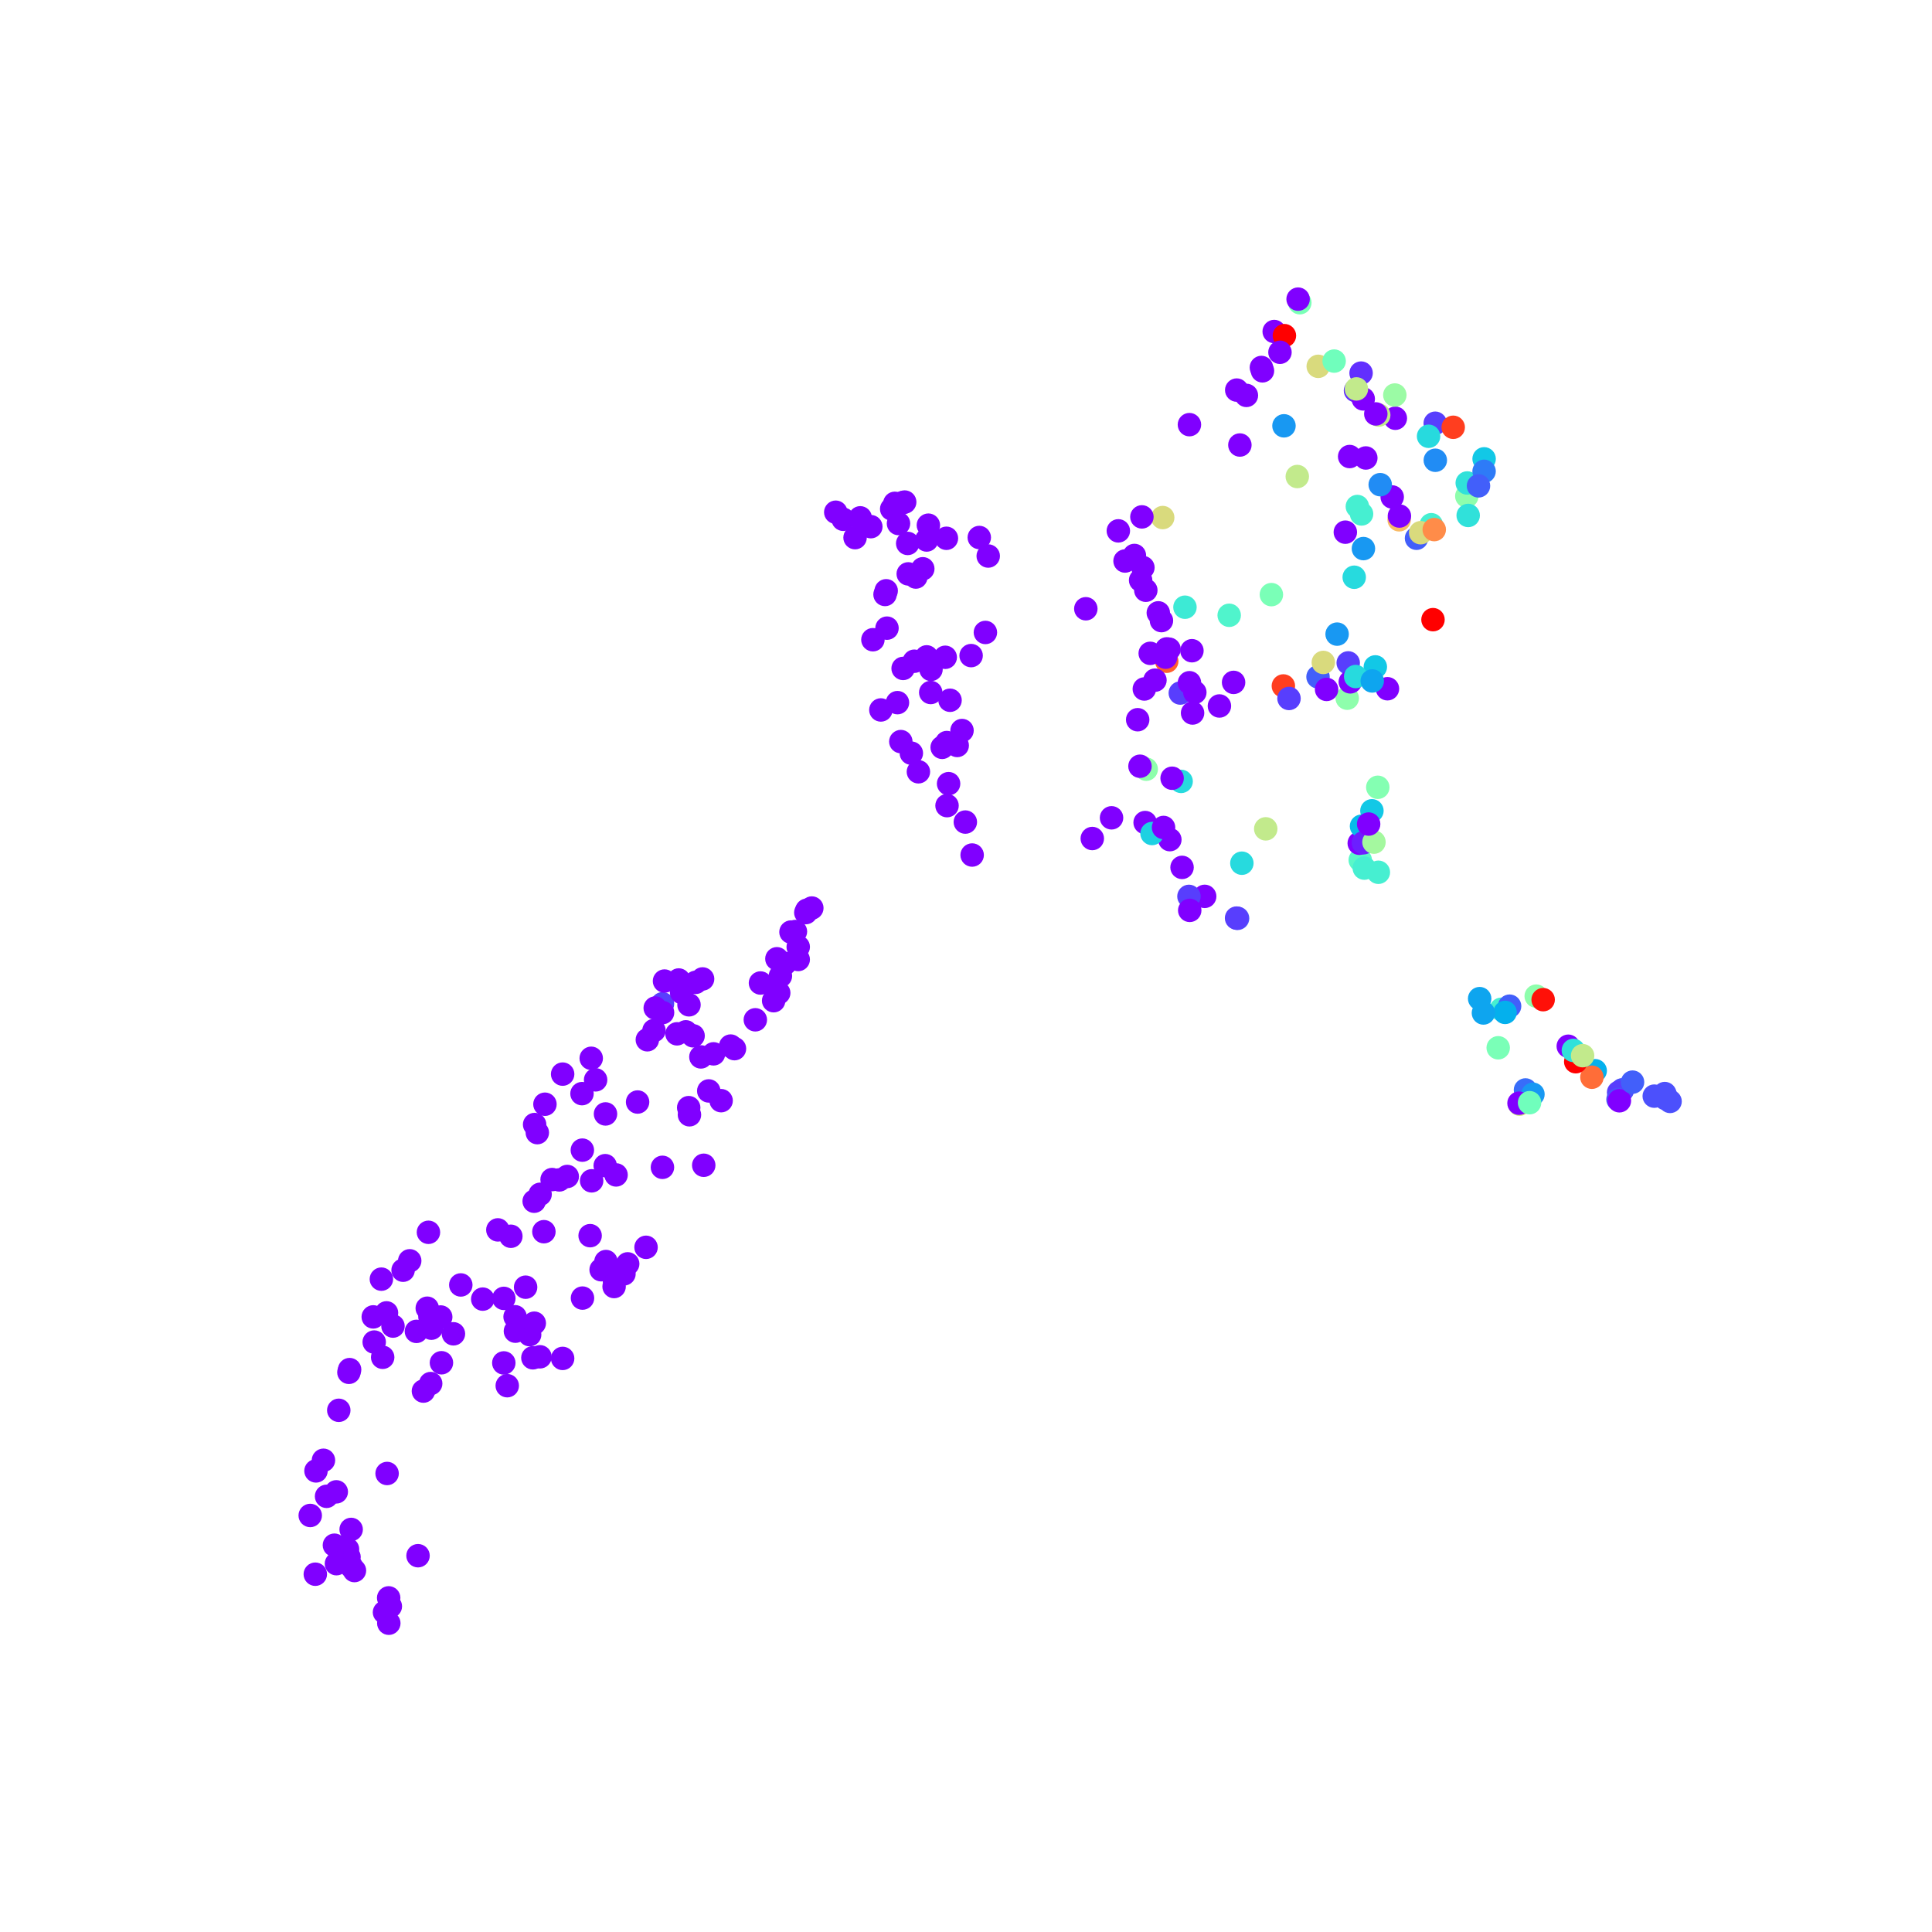 <?xml version="1.0" encoding="utf-8" standalone="no"?>
<!DOCTYPE svg PUBLIC "-//W3C//DTD SVG 1.1//EN"
  "http://www.w3.org/Graphics/SVG/1.1/DTD/svg11.dtd">
<!-- Created with matplotlib (https://matplotlib.org/) -->
<svg height="576pt" version="1.1" viewBox="0 0 576 576" width="576pt" xmlns="http://www.w3.org/2000/svg" xmlns:xlink="http://www.w3.org/1999/xlink">
 <defs>
  <style type="text/css">
*{stroke-linecap:butt;stroke-linejoin:round;}
  </style>
 </defs>
 <g id="figure_1">
  <g id="patch_1">
   <path d="M 0 576 
L 576 576 
L 576 0 
L 0 0 
z
" style="fill:none;"/>
  </g>
  <g id="axes_1">
   <g id="PathCollection_1">
    <defs>
     <path d="M 0 3 
C 0.796 3 1.559 2.684 2.121 2.121 
C 2.684 1.559 3 0.796 3 0 
C 3 -0.796 2.684 -1.559 2.121 -2.121 
C 1.559 -2.684 0.796 -3 0 -3 
C -0.796 -3 -1.559 -2.684 -2.121 -2.121 
C -2.684 -1.559 -3 -0.796 -3 0 
C -3 0.796 -2.684 1.559 -2.121 2.121 
C -1.559 2.684 -0.796 3 0 3 
z
" id="C0_0_e6e05d7567"/>
    </defs>
    <g clip-path="url(#p5c302dd3d1)">
     <use style="fill:#8000ff;stroke:#8000ff;" x="232.671" xlink:href="#C0_0_e6e05d7567" y="290.965"/>
    </g>
    <g clip-path="url(#p5c302dd3d1)">
     <use style="fill:#4c50fc;stroke:#4c50fc;" x="483.68" xlink:href="#C0_0_e6e05d7567" y="325.012"/>
    </g>
    <g clip-path="url(#p5c302dd3d1)">
     <use style="fill:#4c50fc;stroke:#4c50fc;" x="493.195" xlink:href="#C0_0_e6e05d7567" y="326.798"/>
    </g>
    <g clip-path="url(#p5c302dd3d1)">
     <use style="fill:#04b0ed;stroke:#04b0ed;" x="475.588" xlink:href="#C0_0_e6e05d7567" y="319.227"/>
    </g>
    <g clip-path="url(#p5c302dd3d1)">
     <use style="fill:#4c50fc;stroke:#4c50fc;" x="483.63" xlink:href="#C0_0_e6e05d7567" y="324.938"/>
    </g>
    <g clip-path="url(#p5c302dd3d1)">
     <use style="fill:#4c50fc;stroke:#4c50fc;" x="496.503" xlink:href="#C0_0_e6e05d7567" y="326.594"/>
    </g>
    <g clip-path="url(#p5c302dd3d1)">
     <use style="fill:#5af8c8;stroke:#5af8c8;" x="405.536" xlink:href="#C0_0_e6e05d7567" y="256.418"/>
    </g>
    <g clip-path="url(#p5c302dd3d1)">
     <use style="fill:#386df9;stroke:#386df9;" x="454.803" xlink:href="#C0_0_e6e05d7567" y="324.957"/>
    </g>
    <g clip-path="url(#p5c302dd3d1)">
     <use style="fill:#8000ff;stroke:#8000ff;" x="340.742" xlink:href="#C0_0_e6e05d7567" y="169.209"/>
    </g>
    <g clip-path="url(#p5c302dd3d1)">
     <use style="fill:#8efeac;stroke:#8efeac;" x="458" xlink:href="#C0_0_e6e05d7567" y="296.984"/>
    </g>
    <g clip-path="url(#p5c302dd3d1)">
     <use style="fill:#8000ff;stroke:#8000ff;" x="413.654" xlink:href="#C0_0_e6e05d7567" y="205.339"/>
    </g>
    <g clip-path="url(#p5c302dd3d1)">
     <use style="fill:#ff5f30;stroke:#ff5f30;" x="347.846" xlink:href="#C0_0_e6e05d7567" y="197.137"/>
    </g>
    <g clip-path="url(#p5c302dd3d1)">
     <use style="fill:#1898f2;stroke:#1898f2;" x="457.028" xlink:href="#C0_0_e6e05d7567" y="326.236"/>
    </g>
    <g clip-path="url(#p5c302dd3d1)">
     <use style="fill:#ff1008;stroke:#ff1008;" x="460.07" xlink:href="#C0_0_e6e05d7567" y="298.039"/>
    </g>
    <g clip-path="url(#p5c302dd3d1)">
     <use style="fill:#7affb7;stroke:#7affb7;" x="387.525" xlink:href="#C0_0_e6e05d7567" y="90.245"/>
    </g>
    <g clip-path="url(#p5c302dd3d1)">
     <use style="fill:#cee184;stroke:#cee184;" x="453.031" xlink:href="#C0_0_e6e05d7567" y="329.191"/>
    </g>
    <g clip-path="url(#p5c302dd3d1)">
     <use style="fill:#12c8e6;stroke:#12c8e6;" x="409.019" xlink:href="#C0_0_e6e05d7567" y="241.728"/>
    </g>
    <g clip-path="url(#p5c302dd3d1)">
     <use style="fill:#8000ff;stroke:#8000ff;" x="416.001" xlink:href="#C0_0_e6e05d7567" y="124.693"/>
    </g>
    <g clip-path="url(#p5c302dd3d1)">
     <use style="fill:#8000ff;stroke:#8000ff;" x="415.067" xlink:href="#C0_0_e6e05d7567" y="148.169"/>
    </g>
    <g clip-path="url(#p5c302dd3d1)">
     <use style="fill:#8efeac;stroke:#8efeac;" x="401.656" xlink:href="#C0_0_e6e05d7567" y="208.159"/>
    </g>
    <g clip-path="url(#p5c302dd3d1)">
     <use style="fill:#8efeac;stroke:#8efeac;" x="437.311" xlink:href="#C0_0_e6e05d7567" y="147.918"/>
    </g>
    <g clip-path="url(#p5c302dd3d1)">
     <use style="fill:#8efeac;stroke:#8efeac;" x="341.731" xlink:href="#C0_0_e6e05d7567" y="229.323"/>
    </g>
    <g clip-path="url(#p5c302dd3d1)">
     <use style="fill:#12c8e6;stroke:#12c8e6;" x="410.035" xlink:href="#C0_0_e6e05d7567" y="198.826"/>
    </g>
    <g clip-path="url(#p5c302dd3d1)">
     <use style="fill:#12c8e6;stroke:#12c8e6;" x="442.466" xlink:href="#C0_0_e6e05d7567" y="136.799"/>
    </g>
    <g clip-path="url(#p5c302dd3d1)">
     <use style="fill:#583efd;stroke:#583efd;" x="401.953" xlink:href="#C0_0_e6e05d7567" y="197.634"/>
    </g>
    <g clip-path="url(#p5c302dd3d1)">
     <use style="fill:#583efd;stroke:#583efd;" x="427.893" xlink:href="#C0_0_e6e05d7567" y="126.183"/>
    </g>
    <g clip-path="url(#p5c302dd3d1)">
     <use style="fill:#7affb7;stroke:#7affb7;" x="446.671" xlink:href="#C0_0_e6e05d7567" y="312.381"/>
    </g>
    <g clip-path="url(#p5c302dd3d1)">
     <use style="fill:#46efd1;stroke:#46efd1;" x="404.679" xlink:href="#C0_0_e6e05d7567" y="151.01"/>
    </g>
    <g clip-path="url(#p5c302dd3d1)">
     <use style="fill:#4c50fc;stroke:#4c50fc;" x="497.909" xlink:href="#C0_0_e6e05d7567" y="328.367"/>
    </g>
    <g clip-path="url(#p5c302dd3d1)">
     <use style="fill:#4c50fc;stroke:#4c50fc;" x="496.484" xlink:href="#C0_0_e6e05d7567" y="327.49"/>
    </g>
    <g clip-path="url(#p5c302dd3d1)">
     <use style="fill:#ff0000;stroke:#ff0000;" x="427.228" xlink:href="#C0_0_e6e05d7567" y="184.742"/>
    </g>
    <g clip-path="url(#p5c302dd3d1)">
     <use style="fill:#8000ff;stroke:#8000ff;" x="371.595" xlink:href="#C0_0_e6e05d7567" y="117.883"/>
    </g>
    <g clip-path="url(#p5c302dd3d1)">
     <use style="fill:#8000ff;stroke:#8000ff;" x="345.333" xlink:href="#C0_0_e6e05d7567" y="182.712"/>
    </g>
    <g clip-path="url(#p5c302dd3d1)">
     <use style="fill:#8000ff;stroke:#8000ff;" x="467.559" xlink:href="#C0_0_e6e05d7567" y="311.921"/>
    </g>
    <g clip-path="url(#p5c302dd3d1)">
     <use style="fill:#50f4cc;stroke:#50f4cc;" x="366.467" xlink:href="#C0_0_e6e05d7567" y="183.438"/>
    </g>
    <g clip-path="url(#p5c302dd3d1)">
     <use style="fill:#583efd;stroke:#583efd;" x="482.571" xlink:href="#C0_0_e6e05d7567" y="325.686"/>
    </g>
    <g clip-path="url(#p5c302dd3d1)">
     <use style="fill:#c2ea8c;stroke:#c2ea8c;" x="386.768" xlink:href="#C0_0_e6e05d7567" y="142.069"/>
    </g>
    <g clip-path="url(#p5c302dd3d1)">
     <use style="fill:#27dade;stroke:#27dade;" x="403.741" xlink:href="#C0_0_e6e05d7567" y="172.094"/>
    </g>
    <g clip-path="url(#p5c302dd3d1)">
     <use style="fill:#8000ff;stroke:#8000ff;" x="379.887" xlink:href="#C0_0_e6e05d7567" y="98.839"/>
    </g>
    <g clip-path="url(#p5c302dd3d1)">
     <use style="fill:#7affb7;stroke:#7affb7;" x="379.047" xlink:href="#C0_0_e6e05d7567" y="177.279"/>
    </g>
    <g clip-path="url(#p5c302dd3d1)">
     <use style="fill:#46efd1;stroke:#46efd1;" x="405.93" xlink:href="#C0_0_e6e05d7567" y="153.22"/>
    </g>
    <g clip-path="url(#p5c302dd3d1)">
     <use style="fill:#46efd1;stroke:#46efd1;" x="447.556" xlink:href="#C0_0_e6e05d7567" y="300.905"/>
    </g>
    <g clip-path="url(#p5c302dd3d1)">
     <use style="fill:#425ffa;stroke:#425ffa;" x="392.949" xlink:href="#C0_0_e6e05d7567" y="201.798"/>
    </g>
    <g clip-path="url(#p5c302dd3d1)">
     <use style="fill:#46efd1;stroke:#46efd1;" x="426.716" xlink:href="#C0_0_e6e05d7567" y="156.439"/>
    </g>
    <g clip-path="url(#p5c302dd3d1)">
     <use style="fill:#4c50fc;stroke:#4c50fc;" x="496.324" xlink:href="#C0_0_e6e05d7567" y="326.032"/>
    </g>
    <g clip-path="url(#p5c302dd3d1)">
     <use style="fill:#218cf4;stroke:#218cf4;" x="411.493" xlink:href="#C0_0_e6e05d7567" y="144.496"/>
    </g>
    <g clip-path="url(#p5c302dd3d1)">
     <use style="fill:#ff6d38;stroke:#ff6d38;" x="474.604" xlink:href="#C0_0_e6e05d7567" y="321.161"/>
    </g>
    <g clip-path="url(#p5c302dd3d1)">
     <use style="fill:#9bfba5;stroke:#9bfba5;" x="415.848" xlink:href="#C0_0_e6e05d7567" y="117.772"/>
    </g>
    <g clip-path="url(#p5c302dd3d1)">
     <use style="fill:#ff0000;stroke:#ff0000;" x="469.784" xlink:href="#C0_0_e6e05d7567" y="316.54"/>
    </g>
    <g clip-path="url(#p5c302dd3d1)">
     <use style="fill:#0ea5ef;stroke:#0ea5ef;" x="441.139" xlink:href="#C0_0_e6e05d7567" y="297.728"/>
    </g>
    <g clip-path="url(#p5c302dd3d1)">
     <use style="fill:#8000ff;stroke:#8000ff;" x="270.779" xlink:href="#C0_0_e6e05d7567" y="171.095"/>
    </g>
    <g clip-path="url(#p5c302dd3d1)">
     <use style="fill:#8000ff;stroke:#8000ff;" x="395.504" xlink:href="#C0_0_e6e05d7567" y="205.541"/>
    </g>
    <g clip-path="url(#p5c302dd3d1)">
     <use style="fill:#8000ff;stroke:#8000ff;" x="452.873" xlink:href="#C0_0_e6e05d7567" y="328.9"/>
    </g>
    <g clip-path="url(#p5c302dd3d1)">
     <use style="fill:#27dade;stroke:#27dade;" x="370.244" xlink:href="#C0_0_e6e05d7567" y="257.351"/>
    </g>
    <g clip-path="url(#p5c302dd3d1)">
     <use style="fill:#c2ea8c;stroke:#c2ea8c;" x="411.052" xlink:href="#C0_0_e6e05d7567" y="123.742"/>
    </g>
    <g clip-path="url(#p5c302dd3d1)">
     <use style="fill:#622ffe;stroke:#622ffe;" x="404.123" xlink:href="#C0_0_e6e05d7567" y="116.44"/>
    </g>
    <g clip-path="url(#p5c302dd3d1)">
     <use style="fill:#218cf4;stroke:#218cf4;" x="427.92" xlink:href="#C0_0_e6e05d7567" y="137.222"/>
    </g>
    <g clip-path="url(#p5c302dd3d1)">
     <use style="fill:#27dade;stroke:#27dade;" x="425.909" xlink:href="#C0_0_e6e05d7567" y="130.068"/>
    </g>
    <g clip-path="url(#p5c302dd3d1)">
     <use style="fill:#30e1da;stroke:#30e1da;" x="469.08" xlink:href="#C0_0_e6e05d7567" y="313.158"/>
    </g>
    <g clip-path="url(#p5c302dd3d1)">
     <use style="fill:#d9da7d;stroke:#d9da7d;" x="346.644" xlink:href="#C0_0_e6e05d7567" y="154.306"/>
    </g>
    <g clip-path="url(#p5c302dd3d1)">
     <use style="fill:#ff0000;stroke:#ff0000;" x="382.93" xlink:href="#C0_0_e6e05d7567" y="100.071"/>
    </g>
    <g clip-path="url(#p5c302dd3d1)">
     <use style="fill:#46efd1;stroke:#46efd1;" x="406.747" xlink:href="#C0_0_e6e05d7567" y="258.819"/>
    </g>
    <g clip-path="url(#p5c302dd3d1)">
     <use style="fill:#8000ff;stroke:#8000ff;" x="405.238" xlink:href="#C0_0_e6e05d7567" y="251.394"/>
    </g>
    <g clip-path="url(#p5c302dd3d1)">
     <use style="fill:#8000ff;stroke:#8000ff;" x="335.415" xlink:href="#C0_0_e6e05d7567" y="167.256"/>
    </g>
    <g clip-path="url(#p5c302dd3d1)">
     <use style="fill:#4c50fc;stroke:#4c50fc;" x="368.965" xlink:href="#C0_0_e6e05d7567" y="273.788"/>
    </g>
    <g clip-path="url(#p5c302dd3d1)">
     <use style="fill:#8000ff;stroke:#8000ff;" x="363.553" xlink:href="#C0_0_e6e05d7567" y="210.477"/>
    </g>
    <g clip-path="url(#p5c302dd3d1)">
     <use style="fill:#4c50fc;stroke:#4c50fc;" x="482.386" xlink:href="#C0_0_e6e05d7567" y="327.79"/>
    </g>
    <g clip-path="url(#p5c302dd3d1)">
     <use style="fill:#8000ff;stroke:#8000ff;" x="359.161" xlink:href="#C0_0_e6e05d7567" y="267.238"/>
    </g>
    <g clip-path="url(#p5c302dd3d1)">
     <use style="fill:#07bbea;stroke:#07bbea;" x="405.918" xlink:href="#C0_0_e6e05d7567" y="246.324"/>
    </g>
    <g clip-path="url(#p5c302dd3d1)">
     <use style="fill:#8000ff;stroke:#8000ff;" x="283.242" xlink:href="#C0_0_e6e05d7567" y="208.773"/>
    </g>
    <g clip-path="url(#p5c302dd3d1)">
     <use style="fill:#8000ff;stroke:#8000ff;" x="355.358" xlink:href="#C0_0_e6e05d7567" y="194.004"/>
    </g>
    <g clip-path="url(#p5c302dd3d1)">
     <use style="fill:#8000ff;stroke:#8000ff;" x="482.805" xlink:href="#C0_0_e6e05d7567" y="328.181"/>
    </g>
    <g clip-path="url(#p5c302dd3d1)">
     <use style="fill:#425ffa;stroke:#425ffa;" x="486.72" xlink:href="#C0_0_e6e05d7567" y="322.624"/>
    </g>
    <g clip-path="url(#p5c302dd3d1)">
     <use style="fill:#8000ff;stroke:#8000ff;" x="218.972" xlink:href="#C0_0_e6e05d7567" y="312.642"/>
    </g>
    <g clip-path="url(#p5c302dd3d1)">
     <use style="fill:#8000ff;stroke:#8000ff;" x="186.026" xlink:href="#C0_0_e6e05d7567" y="379.782"/>
    </g>
    <g clip-path="url(#p5c302dd3d1)">
     <use style="fill:#8000ff;stroke:#8000ff;" x="127.381" xlink:href="#C0_0_e6e05d7567" y="390.025"/>
    </g>
    <g clip-path="url(#p5c302dd3d1)">
     <use style="fill:#8000ff;stroke:#8000ff;" x="111.282" xlink:href="#C0_0_e6e05d7567" y="392.614"/>
    </g>
    <g clip-path="url(#p5c302dd3d1)">
     <use style="fill:#8000ff;stroke:#8000ff;" x="99.703" xlink:href="#C0_0_e6e05d7567" y="460.68"/>
    </g>
    <g clip-path="url(#p5c302dd3d1)">
     <use style="fill:#8000ff;stroke:#8000ff;" x="115.231" xlink:href="#C0_0_e6e05d7567" y="391.417"/>
    </g>
    <g clip-path="url(#p5c302dd3d1)">
     <use style="fill:#8000ff;stroke:#8000ff;" x="120.175" xlink:href="#C0_0_e6e05d7567" y="378.695"/>
    </g>
    <g clip-path="url(#p5c302dd3d1)">
     <use style="fill:#8000ff;stroke:#8000ff;" x="113.702" xlink:href="#C0_0_e6e05d7567" y="381.36"/>
    </g>
    <g clip-path="url(#p5c302dd3d1)">
     <use style="fill:#583efd;stroke:#583efd;" x="197.504" xlink:href="#C0_0_e6e05d7567" y="299.27"/>
    </g>
    <g clip-path="url(#p5c302dd3d1)">
     <use style="fill:#46efd1;stroke:#46efd1;" x="410.941" xlink:href="#C0_0_e6e05d7567" y="260.055"/>
    </g>
    <g clip-path="url(#p5c302dd3d1)">
     <use style="fill:#ff3e1f;stroke:#ff3e1f;" x="433.256" xlink:href="#C0_0_e6e05d7567" y="127.389"/>
    </g>
    <g clip-path="url(#p5c302dd3d1)">
     <use style="fill:#425ffa;stroke:#425ffa;" x="450.064" xlink:href="#C0_0_e6e05d7567" y="299.975"/>
    </g>
    <g clip-path="url(#p5c302dd3d1)">
     <use style="fill:#583efd;stroke:#583efd;" x="354.471" xlink:href="#C0_0_e6e05d7567" y="267.248"/>
    </g>
    <g clip-path="url(#p5c302dd3d1)">
     <use style="fill:#8000ff;stroke:#8000ff;" x="262.618" xlink:href="#C0_0_e6e05d7567" y="211.663"/>
    </g>
    <g clip-path="url(#p5c302dd3d1)">
     <use style="fill:#8000ff;stroke:#8000ff;" x="201.844" xlink:href="#C0_0_e6e05d7567" y="308.221"/>
    </g>
    <g clip-path="url(#p5c302dd3d1)">
     <use style="fill:#8000ff;stroke:#8000ff;" x="325.651" xlink:href="#C0_0_e6e05d7567" y="249.992"/>
    </g>
    <g clip-path="url(#p5c302dd3d1)">
     <use style="fill:#8000ff;stroke:#8000ff;" x="240.556" xlink:href="#C0_0_e6e05d7567" y="271.369"/>
    </g>
    <g clip-path="url(#p5c302dd3d1)">
     <use style="fill:#8000ff;stroke:#8000ff;" x="249.171" xlink:href="#C0_0_e6e05d7567" y="152.712"/>
    </g>
    <g clip-path="url(#p5c302dd3d1)">
     <use style="fill:#8000ff;stroke:#8000ff;" x="240.243" xlink:href="#C0_0_e6e05d7567" y="272.079"/>
    </g>
    <g clip-path="url(#p5c302dd3d1)">
     <use style="fill:#8000ff;stroke:#8000ff;" x="387.011" xlink:href="#C0_0_e6e05d7567" y="89.18"/>
    </g>
    <g clip-path="url(#p5c302dd3d1)">
     <use style="fill:#8000ff;stroke:#8000ff;" x="402.572" xlink:href="#C0_0_e6e05d7567" y="203.285"/>
    </g>
    <g clip-path="url(#p5c302dd3d1)">
     <use style="fill:#8000ff;stroke:#8000ff;" x="282.162" xlink:href="#C0_0_e6e05d7567" y="160.483"/>
    </g>
    <g clip-path="url(#p5c302dd3d1)">
     <use style="fill:#8000ff;stroke:#8000ff;" x="260.246" xlink:href="#C0_0_e6e05d7567" y="190.723"/>
    </g>
    <g clip-path="url(#p5c302dd3d1)">
     <use style="fill:#8000ff;stroke:#8000ff;" x="259.625" xlink:href="#C0_0_e6e05d7567" y="157.016"/>
    </g>
    <g clip-path="url(#p5c302dd3d1)">
     <use style="fill:#8000ff;stroke:#8000ff;" x="286.813" xlink:href="#C0_0_e6e05d7567" y="217.795"/>
    </g>
    <g clip-path="url(#p5c302dd3d1)">
     <use style="fill:#8000ff;stroke:#8000ff;" x="275.117" xlink:href="#C0_0_e6e05d7567" y="169.574"/>
    </g>
    <g clip-path="url(#p5c302dd3d1)">
     <use style="fill:#8000ff;stroke:#8000ff;" x="340.444" xlink:href="#C0_0_e6e05d7567" y="154.104"/>
    </g>
    <g clip-path="url(#p5c302dd3d1)">
     <use style="fill:#8000ff;stroke:#8000ff;" x="214.991" xlink:href="#C0_0_e6e05d7567" y="328.149"/>
    </g>
    <g clip-path="url(#p5c302dd3d1)">
     <use style="fill:#8000ff;stroke:#8000ff;" x="293.784" xlink:href="#C0_0_e6e05d7567" y="188.558"/>
    </g>
    <g clip-path="url(#p5c302dd3d1)">
     <use style="fill:#8000ff;stroke:#8000ff;" x="265.847" xlink:href="#C0_0_e6e05d7567" y="151.742"/>
    </g>
    <g clip-path="url(#p5c302dd3d1)">
     <use style="fill:#583efd;stroke:#583efd;" x="368.666" xlink:href="#C0_0_e6e05d7567" y="273.718"/>
    </g>
    <g clip-path="url(#p5c302dd3d1)">
     <use style="fill:#8000ff;stroke:#8000ff;" x="276.784" xlink:href="#C0_0_e6e05d7567" y="156.575"/>
    </g>
    <g clip-path="url(#p5c302dd3d1)">
     <use style="fill:#8000ff;stroke:#8000ff;" x="355.549" xlink:href="#C0_0_e6e05d7567" y="212.571"/>
    </g>
    <g clip-path="url(#p5c302dd3d1)">
     <use style="fill:#84ffb2;stroke:#84ffb2;" x="410.769" xlink:href="#C0_0_e6e05d7567" y="234.722"/>
    </g>
    <g clip-path="url(#p5c302dd3d1)">
     <use style="fill:#8000ff;stroke:#8000ff;" x="276.274" xlink:href="#C0_0_e6e05d7567" y="160.992"/>
    </g>
    <g clip-path="url(#p5c302dd3d1)">
     <use style="fill:#f9bb66;stroke:#f9bb66;" x="417.138" xlink:href="#C0_0_e6e05d7567" y="154.971"/>
    </g>
    <g clip-path="url(#p5c302dd3d1)">
     <use style="fill:#8000ff;stroke:#8000ff;" x="376.387" xlink:href="#C0_0_e6e05d7567" y="110.557"/>
    </g>
    <g clip-path="url(#p5c302dd3d1)">
     <use style="fill:#8000ff;stroke:#8000ff;" x="381.606" xlink:href="#C0_0_e6e05d7567" y="105.027"/>
    </g>
    <g clip-path="url(#p5c302dd3d1)">
     <use style="fill:#ff3e1f;stroke:#ff3e1f;" x="382.62" xlink:href="#C0_0_e6e05d7567" y="204.511"/>
    </g>
    <g clip-path="url(#p5c302dd3d1)">
     <use style="fill:#583efd;stroke:#583efd;" x="351.892" xlink:href="#C0_0_e6e05d7567" y="206.618"/>
    </g>
    <g clip-path="url(#p5c302dd3d1)">
     <use style="fill:#8000ff;stroke:#8000ff;" x="167.742" xlink:href="#C0_0_e6e05d7567" y="404.992"/>
    </g>
    <g clip-path="url(#p5c302dd3d1)">
     <use style="fill:#425ffa;stroke:#425ffa;" x="422.317" xlink:href="#C0_0_e6e05d7567" y="160.473"/>
    </g>
    <g clip-path="url(#p5c302dd3d1)">
     <use style="fill:#8000ff;stroke:#8000ff;" x="263.862" xlink:href="#C0_0_e6e05d7567" y="177.23"/>
    </g>
    <g clip-path="url(#p5c302dd3d1)">
     <use style="fill:#8000ff;stroke:#8000ff;" x="137.381" xlink:href="#C0_0_e6e05d7567" y="383.089"/>
    </g>
    <g clip-path="url(#p5c302dd3d1)">
     <use style="fill:#8000ff;stroke:#8000ff;" x="104.759" xlink:href="#C0_0_e6e05d7567" y="467.052"/>
    </g>
    <g clip-path="url(#p5c302dd3d1)">
     <use style="fill:#8000ff;stroke:#8000ff;" x="273.038" xlink:href="#C0_0_e6e05d7567" y="172.036"/>
    </g>
    <g clip-path="url(#p5c302dd3d1)">
     <use style="fill:#8000ff;stroke:#8000ff;" x="94.005" xlink:href="#C0_0_e6e05d7567" y="469.329"/>
    </g>
    <g clip-path="url(#p5c302dd3d1)">
     <use style="fill:#8000ff;stroke:#8000ff;" x="242.032" xlink:href="#C0_0_e6e05d7567" y="270.719"/>
    </g>
    <g clip-path="url(#p5c302dd3d1)">
     <use style="fill:#8000ff;stroke:#8000ff;" x="198.114" xlink:href="#C0_0_e6e05d7567" y="292.487"/>
    </g>
    <g clip-path="url(#p5c302dd3d1)">
     <use style="fill:#8000ff;stroke:#8000ff;" x="114.09" xlink:href="#C0_0_e6e05d7567" y="404.656"/>
    </g>
    <g clip-path="url(#p5c302dd3d1)">
     <use style="fill:#8000ff;stroke:#8000ff;" x="92.491" xlink:href="#C0_0_e6e05d7567" y="451.816"/>
    </g>
    <g clip-path="url(#p5c302dd3d1)">
     <use style="fill:#8000ff;stroke:#8000ff;" x="128.402" xlink:href="#C0_0_e6e05d7567" y="412.493"/>
    </g>
    <g clip-path="url(#p5c302dd3d1)">
     <use style="fill:#8000ff;stroke:#8000ff;" x="126.237" xlink:href="#C0_0_e6e05d7567" y="414.733"/>
    </g>
    <g clip-path="url(#p5c302dd3d1)">
     <use style="fill:#8000ff;stroke:#8000ff;" x="289.525" xlink:href="#C0_0_e6e05d7567" y="195.457"/>
    </g>
    <g clip-path="url(#p5c302dd3d1)">
     <use style="fill:#8000ff;stroke:#8000ff;" x="160.193" xlink:href="#C0_0_e6e05d7567" y="337.681"/>
    </g>
    <g clip-path="url(#p5c302dd3d1)">
     <use style="fill:#8000ff;stroke:#8000ff;" x="160.99" xlink:href="#C0_0_e6e05d7567" y="404.511"/>
    </g>
    <g clip-path="url(#p5c302dd3d1)">
     <use style="fill:#8000ff;stroke:#8000ff;" x="270.618" xlink:href="#C0_0_e6e05d7567" y="162.016"/>
    </g>
    <g clip-path="url(#p5c302dd3d1)">
     <use style="fill:#70febc;stroke:#70febc;" x="456.018" xlink:href="#C0_0_e6e05d7567" y="328.752"/>
    </g>
    <g clip-path="url(#p5c302dd3d1)">
     <use style="fill:#8000ff;stroke:#8000ff;" x="105.673" xlink:href="#C0_0_e6e05d7567" y="468.243"/>
    </g>
    <g clip-path="url(#p5c302dd3d1)">
     <use style="fill:#8000ff;stroke:#8000ff;" x="115.877" xlink:href="#C0_0_e6e05d7567" y="476.386"/>
    </g>
    <g clip-path="url(#p5c302dd3d1)">
     <use style="fill:#8000ff;stroke:#8000ff;" x="131.394" xlink:href="#C0_0_e6e05d7567" y="392.647"/>
    </g>
    <g clip-path="url(#p5c302dd3d1)">
     <use style="fill:#8000ff;stroke:#8000ff;" x="115.918" xlink:href="#C0_0_e6e05d7567" y="483.94"/>
    </g>
    <g clip-path="url(#p5c302dd3d1)">
     <use style="fill:#8000ff;stroke:#8000ff;" x="122.152" xlink:href="#C0_0_e6e05d7567" y="375.89"/>
    </g>
    <g clip-path="url(#p5c302dd3d1)">
     <use style="fill:#8000ff;stroke:#8000ff;" x="111.565" xlink:href="#C0_0_e6e05d7567" y="400.117"/>
    </g>
    <g clip-path="url(#p5c302dd3d1)">
     <use style="fill:#8000ff;stroke:#8000ff;" x="143.922" xlink:href="#C0_0_e6e05d7567" y="387.315"/>
    </g>
    <g clip-path="url(#p5c302dd3d1)">
     <use style="fill:#8000ff;stroke:#8000ff;" x="156.702" xlink:href="#C0_0_e6e05d7567" y="383.757"/>
    </g>
    <g clip-path="url(#p5c302dd3d1)">
     <use style="fill:#8000ff;stroke:#8000ff;" x="354.702" xlink:href="#C0_0_e6e05d7567" y="271.416"/>
    </g>
    <g clip-path="url(#p5c302dd3d1)">
     <use style="fill:#8000ff;stroke:#8000ff;" x="352.414" xlink:href="#C0_0_e6e05d7567" y="258.6"/>
    </g>
    <g clip-path="url(#p5c302dd3d1)">
     <use style="fill:#8000ff;stroke:#8000ff;" x="235.821" xlink:href="#C0_0_e6e05d7567" y="277.881"/>
    </g>
    <g clip-path="url(#p5c302dd3d1)">
     <use style="fill:#8000ff;stroke:#8000ff;" x="339.87" xlink:href="#C0_0_e6e05d7567" y="228.443"/>
    </g>
    <g clip-path="url(#p5c302dd3d1)">
     <use style="fill:#27dade;stroke:#27dade;" x="352.136" xlink:href="#C0_0_e6e05d7567" y="232.957"/>
    </g>
    <g clip-path="url(#p5c302dd3d1)">
     <use style="fill:#8000ff;stroke:#8000ff;" x="348.776" xlink:href="#C0_0_e6e05d7567" y="250.326"/>
    </g>
    <g clip-path="url(#p5c302dd3d1)">
     <use style="fill:#8000ff;stroke:#8000ff;" x="205.415" xlink:href="#C0_0_e6e05d7567" y="299.571"/>
    </g>
    <g clip-path="url(#p5c302dd3d1)">
     <use style="fill:#8000ff;stroke:#8000ff;" x="341.402" xlink:href="#C0_0_e6e05d7567" y="245.233"/>
    </g>
    <g clip-path="url(#p5c302dd3d1)">
     <use style="fill:#1dd1e2;stroke:#1dd1e2;" x="343.465" xlink:href="#C0_0_e6e05d7567" y="248.5"/>
    </g>
    <g clip-path="url(#p5c302dd3d1)">
     <use style="fill:#c2ea8c;stroke:#c2ea8c;" x="471.833" xlink:href="#C0_0_e6e05d7567" y="314.732"/>
    </g>
    <g clip-path="url(#p5c302dd3d1)">
     <use style="fill:#8000ff;stroke:#8000ff;" x="159.391" xlink:href="#C0_0_e6e05d7567" y="335.264"/>
    </g>
    <g clip-path="url(#p5c302dd3d1)">
     <use style="fill:#8000ff;stroke:#8000ff;" x="272.586" xlink:href="#C0_0_e6e05d7567" y="197.139"/>
    </g>
    <g clip-path="url(#p5c302dd3d1)">
     <use style="fill:#04b0ed;stroke:#04b0ed;" x="448.72" xlink:href="#C0_0_e6e05d7567" y="301.831"/>
    </g>
    <g clip-path="url(#p5c302dd3d1)">
     <use style="fill:#8000ff;stroke:#8000ff;" x="341.611" xlink:href="#C0_0_e6e05d7567" y="175.978"/>
    </g>
    <g clip-path="url(#p5c302dd3d1)">
     <use style="fill:#c2ea8c;stroke:#c2ea8c;" x="377.363" xlink:href="#C0_0_e6e05d7567" y="247.108"/>
    </g>
    <g clip-path="url(#p5c302dd3d1)">
     <use style="fill:#8000ff;stroke:#8000ff;" x="347.517" xlink:href="#C0_0_e6e05d7567" y="195.929"/>
    </g>
    <g clip-path="url(#p5c302dd3d1)">
     <use style="fill:#8000ff;stroke:#8000ff;" x="340.06" xlink:href="#C0_0_e6e05d7567" y="172.985"/>
    </g>
    <g clip-path="url(#p5c302dd3d1)">
     <use style="fill:#8000ff;stroke:#8000ff;" x="333.418" xlink:href="#C0_0_e6e05d7567" y="158.269"/>
    </g>
    <g clip-path="url(#p5c302dd3d1)">
     <use style="fill:#d9da7d;stroke:#d9da7d;" x="423.549" xlink:href="#C0_0_e6e05d7567" y="158.82"/>
    </g>
    <g clip-path="url(#p5c302dd3d1)">
     <use style="fill:#3dead5;stroke:#3dead5;" x="353.28" xlink:href="#C0_0_e6e05d7567" y="181.033"/>
    </g>
    <g clip-path="url(#p5c302dd3d1)">
     <use style="fill:#8000ff;stroke:#8000ff;" x="148.428" xlink:href="#C0_0_e6e05d7567" y="366.675"/>
    </g>
    <g clip-path="url(#p5c302dd3d1)">
     <use style="fill:#8000ff;stroke:#8000ff;" x="173.662" xlink:href="#C0_0_e6e05d7567" y="387.008"/>
    </g>
    <g clip-path="url(#p5c302dd3d1)">
     <use style="fill:#8000ff;stroke:#8000ff;" x="183.158" xlink:href="#C0_0_e6e05d7567" y="381.627"/>
    </g>
    <g clip-path="url(#p5c302dd3d1)">
     <use style="fill:#8000ff;stroke:#8000ff;" x="167.744" xlink:href="#C0_0_e6e05d7567" y="320.233"/>
    </g>
    <g clip-path="url(#p5c302dd3d1)">
     <use style="fill:#8000ff;stroke:#8000ff;" x="208.963" xlink:href="#C0_0_e6e05d7567" y="315.104"/>
    </g>
    <g clip-path="url(#p5c302dd3d1)">
     <use style="fill:#8000ff;stroke:#8000ff;" x="180.655" xlink:href="#C0_0_e6e05d7567" y="376.112"/>
    </g>
    <g clip-path="url(#p5c302dd3d1)">
     <use style="fill:#8000ff;stroke:#8000ff;" x="159.257" xlink:href="#C0_0_e6e05d7567" y="358.127"/>
    </g>
    <g clip-path="url(#p5c302dd3d1)">
     <use style="fill:#8000ff;stroke:#8000ff;" x="291.961" xlink:href="#C0_0_e6e05d7567" y="160.249"/>
    </g>
    <g clip-path="url(#p5c302dd3d1)">
     <use style="fill:#8000ff;stroke:#8000ff;" x="347.863" xlink:href="#C0_0_e6e05d7567" y="193.455"/>
    </g>
    <g clip-path="url(#p5c302dd3d1)">
     <use style="fill:#8000ff;stroke:#8000ff;" x="341.166" xlink:href="#C0_0_e6e05d7567" y="205.41"/>
    </g>
    <g clip-path="url(#p5c302dd3d1)">
     <use style="fill:#8000ff;stroke:#8000ff;" x="348.531" xlink:href="#C0_0_e6e05d7567" y="193.538"/>
    </g>
    <g clip-path="url(#p5c302dd3d1)">
     <use style="fill:#8000ff;stroke:#8000ff;" x="338.205" xlink:href="#C0_0_e6e05d7567" y="165.604"/>
    </g>
    <g clip-path="url(#p5c302dd3d1)">
     <use style="fill:#8000ff;stroke:#8000ff;" x="356.223" xlink:href="#C0_0_e6e05d7567" y="206.412"/>
    </g>
    <g clip-path="url(#p5c302dd3d1)">
     <use style="fill:#8000ff;stroke:#8000ff;" x="339.185" xlink:href="#C0_0_e6e05d7567" y="214.576"/>
    </g>
    <g clip-path="url(#p5c302dd3d1)">
     <use style="fill:#8000ff;stroke:#8000ff;" x="207.411" xlink:href="#C0_0_e6e05d7567" y="292.874"/>
    </g>
    <g clip-path="url(#p5c302dd3d1)">
     <use style="fill:#8000ff;stroke:#8000ff;" x="289.832" xlink:href="#C0_0_e6e05d7567" y="254.915"/>
    </g>
    <g clip-path="url(#p5c302dd3d1)">
     <use style="fill:#8000ff;stroke:#8000ff;" x="234.088" xlink:href="#C0_0_e6e05d7567" y="287.242"/>
    </g>
    <g clip-path="url(#p5c302dd3d1)">
     <use style="fill:#8000ff;stroke:#8000ff;" x="226.726" xlink:href="#C0_0_e6e05d7567" y="293.071"/>
    </g>
    <g clip-path="url(#p5c302dd3d1)">
     <use style="fill:#8000ff;stroke:#8000ff;" x="349.45" xlink:href="#C0_0_e6e05d7567" y="232.021"/>
    </g>
    <g clip-path="url(#p5c302dd3d1)">
     <use style="fill:#8000ff;stroke:#8000ff;" x="331.391" xlink:href="#C0_0_e6e05d7567" y="243.82"/>
    </g>
    <g clip-path="url(#p5c302dd3d1)">
     <use style="fill:#8000ff;stroke:#8000ff;" x="162.469" xlink:href="#C0_0_e6e05d7567" y="329.209"/>
    </g>
    <g clip-path="url(#p5c302dd3d1)">
     <use style="fill:#8000ff;stroke:#8000ff;" x="176.265" xlink:href="#C0_0_e6e05d7567" y="315.514"/>
    </g>
    <g clip-path="url(#p5c302dd3d1)">
     <use style="fill:#8000ff;stroke:#8000ff;" x="173.62" xlink:href="#C0_0_e6e05d7567" y="342.896"/>
    </g>
    <g clip-path="url(#p5c302dd3d1)">
     <use style="fill:#8000ff;stroke:#8000ff;" x="282.271" xlink:href="#C0_0_e6e05d7567" y="221.382"/>
    </g>
    <g clip-path="url(#p5c302dd3d1)">
     <use style="fill:#8000ff;stroke:#8000ff;" x="264.446" xlink:href="#C0_0_e6e05d7567" y="187.273"/>
    </g>
    <g clip-path="url(#p5c302dd3d1)">
     <use style="fill:#8000ff;stroke:#8000ff;" x="285.381" xlink:href="#C0_0_e6e05d7567" y="222.252"/>
    </g>
    <g clip-path="url(#p5c302dd3d1)">
     <use style="fill:#8000ff;stroke:#8000ff;" x="346.897" xlink:href="#C0_0_e6e05d7567" y="246.698"/>
    </g>
    <g clip-path="url(#p5c302dd3d1)">
     <use style="fill:#8000ff;stroke:#8000ff;" x="269.254" xlink:href="#C0_0_e6e05d7567" y="199.282"/>
    </g>
    <g clip-path="url(#p5c302dd3d1)">
     <use style="fill:#27dade;stroke:#27dade;" x="404.175" xlink:href="#C0_0_e6e05d7567" y="201.701"/>
    </g>
    <g clip-path="url(#p5c302dd3d1)">
     <use style="fill:#8000ff;stroke:#8000ff;" x="173.515" xlink:href="#C0_0_e6e05d7567" y="326.053"/>
    </g>
    <g clip-path="url(#p5c302dd3d1)">
     <use style="fill:#8000ff;stroke:#8000ff;" x="197.532" xlink:href="#C0_0_e6e05d7567" y="301.889"/>
    </g>
    <g clip-path="url(#p5c302dd3d1)">
     <use style="fill:#8000ff;stroke:#8000ff;" x="251.383" xlink:href="#C0_0_e6e05d7567" y="154.819"/>
    </g>
    <g clip-path="url(#p5c302dd3d1)">
     <use style="fill:#8000ff;stroke:#8000ff;" x="202.352" xlink:href="#C0_0_e6e05d7567" y="292.173"/>
    </g>
    <g clip-path="url(#p5c302dd3d1)">
     <use style="fill:#6c1fff;stroke:#6c1fff;" x="406.47" xlink:href="#C0_0_e6e05d7567" y="251.263"/>
    </g>
    <g clip-path="url(#p5c302dd3d1)">
     <use style="fill:#8000ff;stroke:#8000ff;" x="281.81" xlink:href="#C0_0_e6e05d7567" y="195.96"/>
    </g>
    <g clip-path="url(#p5c302dd3d1)">
     <use style="fill:#8000ff;stroke:#8000ff;" x="294.626" xlink:href="#C0_0_e6e05d7567" y="165.77"/>
    </g>
    <g clip-path="url(#p5c302dd3d1)">
     <use style="fill:#d9da7d;stroke:#d9da7d;" x="394.529" xlink:href="#C0_0_e6e05d7567" y="197.498"/>
    </g>
    <g clip-path="url(#p5c302dd3d1)">
     <use style="fill:#583efd;stroke:#583efd;" x="384.298" xlink:href="#C0_0_e6e05d7567" y="208.236"/>
    </g>
    <g clip-path="url(#p5c302dd3d1)">
     <use style="fill:#8000ff;stroke:#8000ff;" x="369.654" xlink:href="#C0_0_e6e05d7567" y="132.676"/>
    </g>
    <g clip-path="url(#p5c302dd3d1)">
     <use style="fill:#d9da7d;stroke:#d9da7d;" x="393.013" xlink:href="#C0_0_e6e05d7567" y="109.217"/>
    </g>
    <g clip-path="url(#p5c302dd3d1)">
     <use style="fill:#1898f2;stroke:#1898f2;" x="398.642" xlink:href="#C0_0_e6e05d7567" y="189.055"/>
    </g>
    <g clip-path="url(#p5c302dd3d1)">
     <use style="fill:#622ffe;stroke:#622ffe;" x="405.792" xlink:href="#C0_0_e6e05d7567" y="111.233"/>
    </g>
    <g clip-path="url(#p5c302dd3d1)">
     <use style="fill:#1898f2;stroke:#1898f2;" x="382.8" xlink:href="#C0_0_e6e05d7567" y="126.953"/>
    </g>
    <g clip-path="url(#p5c302dd3d1)">
     <use style="fill:#8000ff;stroke:#8000ff;" x="406.429" xlink:href="#C0_0_e6e05d7567" y="118.926"/>
    </g>
    <g clip-path="url(#p5c302dd3d1)">
     <use style="fill:#a4f89f;stroke:#a4f89f;" x="409.629" xlink:href="#C0_0_e6e05d7567" y="251.066"/>
    </g>
    <g clip-path="url(#p5c302dd3d1)">
     <use style="fill:#8000ff;stroke:#8000ff;" x="417.217" xlink:href="#C0_0_e6e05d7567" y="153.846"/>
    </g>
    <g clip-path="url(#p5c302dd3d1)">
     <use style="fill:#1898f2;stroke:#1898f2;" x="406.488" xlink:href="#C0_0_e6e05d7567" y="163.555"/>
    </g>
    <g clip-path="url(#p5c302dd3d1)">
     <use style="fill:#ff8c49;stroke:#ff8c49;" x="427.601" xlink:href="#C0_0_e6e05d7567" y="157.89"/>
    </g>
    <g clip-path="url(#p5c302dd3d1)">
     <use style="fill:#0ea5ef;stroke:#0ea5ef;" x="442.265" xlink:href="#C0_0_e6e05d7567" y="302.004"/>
    </g>
    <g clip-path="url(#p5c302dd3d1)">
     <use style="fill:#0ea5ef;stroke:#0ea5ef;" x="409.118" xlink:href="#C0_0_e6e05d7567" y="203.014"/>
    </g>
    <g clip-path="url(#p5c302dd3d1)">
     <use style="fill:#8000ff;stroke:#8000ff;" x="410.178" xlink:href="#C0_0_e6e05d7567" y="123.405"/>
    </g>
    <g clip-path="url(#p5c302dd3d1)">
     <use style="fill:#8000ff;stroke:#8000ff;" x="179.216" xlink:href="#C0_0_e6e05d7567" y="378.55"/>
    </g>
    <g clip-path="url(#p5c302dd3d1)">
     <use style="fill:#8000ff;stroke:#8000ff;" x="176.388" xlink:href="#C0_0_e6e05d7567" y="352.046"/>
    </g>
    <g clip-path="url(#p5c302dd3d1)">
     <use style="fill:#8000ff;stroke:#8000ff;" x="183.674" xlink:href="#C0_0_e6e05d7567" y="350.286"/>
    </g>
    <g clip-path="url(#p5c302dd3d1)">
     <use style="fill:#8000ff;stroke:#8000ff;" x="264.205" xlink:href="#C0_0_e6e05d7567" y="176.133"/>
    </g>
    <g clip-path="url(#p5c302dd3d1)">
     <use style="fill:#8000ff;stroke:#8000ff;" x="194.974" xlink:href="#C0_0_e6e05d7567" y="307.235"/>
    </g>
    <g clip-path="url(#p5c302dd3d1)">
     <use style="fill:#8000ff;stroke:#8000ff;" x="354.62" xlink:href="#C0_0_e6e05d7567" y="203.546"/>
    </g>
    <g clip-path="url(#p5c302dd3d1)">
     <use style="fill:#8000ff;stroke:#8000ff;" x="344.336" xlink:href="#C0_0_e6e05d7567" y="202.785"/>
    </g>
    <g clip-path="url(#p5c302dd3d1)">
     <use style="fill:#8000ff;stroke:#8000ff;" x="203.205" xlink:href="#C0_0_e6e05d7567" y="295.862"/>
    </g>
    <g clip-path="url(#p5c302dd3d1)">
     <use style="fill:#8000ff;stroke:#8000ff;" x="402.381" xlink:href="#C0_0_e6e05d7567" y="136.112"/>
    </g>
    <g clip-path="url(#p5c302dd3d1)">
     <use style="fill:#8000ff;stroke:#8000ff;" x="162.156" xlink:href="#C0_0_e6e05d7567" y="367.212"/>
    </g>
    <g clip-path="url(#p5c302dd3d1)">
     <use style="fill:#8000ff;stroke:#8000ff;" x="180.436" xlink:href="#C0_0_e6e05d7567" y="347.529"/>
    </g>
    <g clip-path="url(#p5c302dd3d1)">
     <use style="fill:#8000ff;stroke:#8000ff;" x="169.115" xlink:href="#C0_0_e6e05d7567" y="350.75"/>
    </g>
    <g clip-path="url(#p5c302dd3d1)">
     <use style="fill:#8000ff;stroke:#8000ff;" x="192.609" xlink:href="#C0_0_e6e05d7567" y="371.868"/>
    </g>
    <g clip-path="url(#p5c302dd3d1)">
     <use style="fill:#8000ff;stroke:#8000ff;" x="271.705" xlink:href="#C0_0_e6e05d7567" y="224.552"/>
    </g>
    <g clip-path="url(#p5c302dd3d1)">
     <use style="fill:#8000ff;stroke:#8000ff;" x="128.175" xlink:href="#C0_0_e6e05d7567" y="392.541"/>
    </g>
    <g clip-path="url(#p5c302dd3d1)">
     <use style="fill:#8000ff;stroke:#8000ff;" x="152.305" xlink:href="#C0_0_e6e05d7567" y="368.576"/>
    </g>
    <g clip-path="url(#p5c302dd3d1)">
     <use style="fill:#8000ff;stroke:#8000ff;" x="158.874" xlink:href="#C0_0_e6e05d7567" y="404.806"/>
    </g>
    <g clip-path="url(#p5c302dd3d1)">
     <use style="fill:#8000ff;stroke:#8000ff;" x="104.692" xlink:href="#C0_0_e6e05d7567" y="455.98"/>
    </g>
    <g clip-path="url(#p5c302dd3d1)">
     <use style="fill:#8000ff;stroke:#8000ff;" x="103.604" xlink:href="#C0_0_e6e05d7567" y="461.872"/>
    </g>
    <g clip-path="url(#p5c302dd3d1)">
     <use style="fill:#8000ff;stroke:#8000ff;" x="104.024" xlink:href="#C0_0_e6e05d7567" y="409.139"/>
    </g>
    <g clip-path="url(#p5c302dd3d1)">
     <use style="fill:#8000ff;stroke:#8000ff;" x="104.231" xlink:href="#C0_0_e6e05d7567" y="408.332"/>
    </g>
    <g clip-path="url(#p5c302dd3d1)">
     <use style="fill:#8000ff;stroke:#8000ff;" x="100.26" xlink:href="#C0_0_e6e05d7567" y="444.773"/>
    </g>
    <g clip-path="url(#p5c302dd3d1)">
     <use style="fill:#8000ff;stroke:#8000ff;" x="97.362" xlink:href="#C0_0_e6e05d7567" y="446.107"/>
    </g>
    <g clip-path="url(#p5c302dd3d1)">
     <use style="fill:#8000ff;stroke:#8000ff;" x="115.407" xlink:href="#C0_0_e6e05d7567" y="439.3"/>
    </g>
    <g clip-path="url(#p5c302dd3d1)">
     <use style="fill:#8000ff;stroke:#8000ff;" x="101.002" xlink:href="#C0_0_e6e05d7567" y="420.464"/>
    </g>
    <g clip-path="url(#p5c302dd3d1)">
     <use style="fill:#8000ff;stroke:#8000ff;" x="150.21" xlink:href="#C0_0_e6e05d7567" y="387.095"/>
    </g>
    <g clip-path="url(#p5c302dd3d1)">
     <use style="fill:#8000ff;stroke:#8000ff;" x="153.565" xlink:href="#C0_0_e6e05d7567" y="392.574"/>
    </g>
    <g clip-path="url(#p5c302dd3d1)">
     <use style="fill:#8000ff;stroke:#8000ff;" x="195.347" xlink:href="#C0_0_e6e05d7567" y="300.534"/>
    </g>
    <g clip-path="url(#p5c302dd3d1)">
     <use style="fill:#8000ff;stroke:#8000ff;" x="277.484" xlink:href="#C0_0_e6e05d7567" y="206.459"/>
    </g>
    <g clip-path="url(#p5c302dd3d1)">
     <use style="fill:#8000ff;stroke:#8000ff;" x="164.6" xlink:href="#C0_0_e6e05d7567" y="351.671"/>
    </g>
    <g clip-path="url(#p5c302dd3d1)">
     <use style="fill:#8000ff;stroke:#8000ff;" x="96.433" xlink:href="#C0_0_e6e05d7567" y="435.361"/>
    </g>
    <g clip-path="url(#p5c302dd3d1)">
     <use style="fill:#8000ff;stroke:#8000ff;" x="209.468" xlink:href="#C0_0_e6e05d7567" y="291.855"/>
    </g>
    <g clip-path="url(#p5c302dd3d1)">
     <use style="fill:#c2ea8c;stroke:#c2ea8c;" x="404.397" xlink:href="#C0_0_e6e05d7567" y="115.952"/>
    </g>
    <g clip-path="url(#p5c302dd3d1)">
     <use style="fill:#8000ff;stroke:#8000ff;" x="408.041" xlink:href="#C0_0_e6e05d7567" y="245.682"/>
    </g>
    <g clip-path="url(#p5c302dd3d1)">
     <use style="fill:#8000ff;stroke:#8000ff;" x="277.567" xlink:href="#C0_0_e6e05d7567" y="199.571"/>
    </g>
    <g clip-path="url(#p5c302dd3d1)">
     <use style="fill:#8000ff;stroke:#8000ff;" x="367.778" xlink:href="#C0_0_e6e05d7567" y="203.445"/>
    </g>
    <g clip-path="url(#p5c302dd3d1)">
     <use style="fill:#8000ff;stroke:#8000ff;" x="192.995" xlink:href="#C0_0_e6e05d7567" y="309.995"/>
    </g>
    <g clip-path="url(#p5c302dd3d1)">
     <use style="fill:#30e1da;stroke:#30e1da;" x="437.721" xlink:href="#C0_0_e6e05d7567" y="153.674"/>
    </g>
    <g clip-path="url(#p5c302dd3d1)">
     <use style="fill:#30e1da;stroke:#30e1da;" x="437.437" xlink:href="#C0_0_e6e05d7567" y="143.992"/>
    </g>
    <g clip-path="url(#p5c302dd3d1)">
     <use style="fill:#2e7bf7;stroke:#2e7bf7;" x="442.46" xlink:href="#C0_0_e6e05d7567" y="140.516"/>
    </g>
    <g clip-path="url(#p5c302dd3d1)">
     <use style="fill:#425ffa;stroke:#425ffa;" x="440.792" xlink:href="#C0_0_e6e05d7567" y="144.853"/>
    </g>
    <g clip-path="url(#p5c302dd3d1)">
     <use style="fill:#8000ff;stroke:#8000ff;" x="407.202" xlink:href="#C0_0_e6e05d7567" y="136.54"/>
    </g>
    <g clip-path="url(#p5c302dd3d1)">
     <use style="fill:#8000ff;stroke:#8000ff;" x="197.499" xlink:href="#C0_0_e6e05d7567" y="348.021"/>
    </g>
    <g clip-path="url(#p5c302dd3d1)">
     <use style="fill:#8000ff;stroke:#8000ff;" x="237.979" xlink:href="#C0_0_e6e05d7567" y="286.062"/>
    </g>
    <g clip-path="url(#p5c302dd3d1)">
     <use style="fill:#8000ff;stroke:#8000ff;" x="225.191" xlink:href="#C0_0_e6e05d7567" y="304.037"/>
    </g>
    <g clip-path="url(#p5c302dd3d1)">
     <use style="fill:#8000ff;stroke:#8000ff;" x="273.811" xlink:href="#C0_0_e6e05d7567" y="230.096"/>
    </g>
    <g clip-path="url(#p5c302dd3d1)">
     <use style="fill:#8000ff;stroke:#8000ff;" x="354.613" xlink:href="#C0_0_e6e05d7567" y="126.604"/>
    </g>
    <g clip-path="url(#p5c302dd3d1)">
     <use style="fill:#8000ff;stroke:#8000ff;" x="277.315" xlink:href="#C0_0_e6e05d7567" y="197.188"/>
    </g>
    <g clip-path="url(#p5c302dd3d1)">
     <use style="fill:#8000ff;stroke:#8000ff;" x="376.07" xlink:href="#C0_0_e6e05d7567" y="109.564"/>
    </g>
    <g clip-path="url(#p5c302dd3d1)">
     <use style="fill:#8000ff;stroke:#8000ff;" x="401.093" xlink:href="#C0_0_e6e05d7567" y="158.66"/>
    </g>
    <g clip-path="url(#p5c302dd3d1)">
     <use style="fill:#8000ff;stroke:#8000ff;" x="368.714" xlink:href="#C0_0_e6e05d7567" y="116.297"/>
    </g>
    <g clip-path="url(#p5c302dd3d1)">
     <use style="fill:#70febc;stroke:#70febc;" x="397.757" xlink:href="#C0_0_e6e05d7567" y="107.653"/>
    </g>
    <g clip-path="url(#p5c302dd3d1)">
     <use style="fill:#8000ff;stroke:#8000ff;" x="94.207" xlink:href="#C0_0_e6e05d7567" y="438.53"/>
    </g>
    <g clip-path="url(#p5c302dd3d1)">
     <use style="fill:#8000ff;stroke:#8000ff;" x="114.631" xlink:href="#C0_0_e6e05d7567" y="480.685"/>
    </g>
    <g clip-path="url(#p5c302dd3d1)">
     <use style="fill:#8000ff;stroke:#8000ff;" x="116.374" xlink:href="#C0_0_e6e05d7567" y="478.905"/>
    </g>
    <g clip-path="url(#p5c302dd3d1)">
     <use style="fill:#8000ff;stroke:#8000ff;" x="102.632" xlink:href="#C0_0_e6e05d7567" y="461.178"/>
    </g>
    <g clip-path="url(#p5c302dd3d1)">
     <use style="fill:#8000ff;stroke:#8000ff;" x="102.293" xlink:href="#C0_0_e6e05d7567" y="465.397"/>
    </g>
    <g clip-path="url(#p5c302dd3d1)">
     <use style="fill:#8000ff;stroke:#8000ff;" x="104.054" xlink:href="#C0_0_e6e05d7567" y="464.204"/>
    </g>
    <g clip-path="url(#p5c302dd3d1)">
     <use style="fill:#8000ff;stroke:#8000ff;" x="124.15" xlink:href="#C0_0_e6e05d7567" y="396.931"/>
    </g>
    <g clip-path="url(#p5c302dd3d1)">
     <use style="fill:#8000ff;stroke:#8000ff;" x="128.614" xlink:href="#C0_0_e6e05d7567" y="395.981"/>
    </g>
    <g clip-path="url(#p5c302dd3d1)">
     <use style="fill:#8000ff;stroke:#8000ff;" x="150.205" xlink:href="#C0_0_e6e05d7567" y="406.338"/>
    </g>
    <g clip-path="url(#p5c302dd3d1)">
     <use style="fill:#8000ff;stroke:#8000ff;" x="131.61" xlink:href="#C0_0_e6e05d7567" y="406.287"/>
    </g>
    <g clip-path="url(#p5c302dd3d1)">
     <use style="fill:#8000ff;stroke:#8000ff;" x="209.811" xlink:href="#C0_0_e6e05d7567" y="347.409"/>
    </g>
    <g clip-path="url(#p5c302dd3d1)">
     <use style="fill:#8000ff;stroke:#8000ff;" x="153.665" xlink:href="#C0_0_e6e05d7567" y="396.873"/>
    </g>
    <g clip-path="url(#p5c302dd3d1)">
     <use style="fill:#8000ff;stroke:#8000ff;" x="157.909" xlink:href="#C0_0_e6e05d7567" y="397.903"/>
    </g>
    <g clip-path="url(#p5c302dd3d1)">
     <use style="fill:#8000ff;stroke:#8000ff;" x="175.937" xlink:href="#C0_0_e6e05d7567" y="368.398"/>
    </g>
    <g clip-path="url(#p5c302dd3d1)">
     <use style="fill:#8000ff;stroke:#8000ff;" x="159.286" xlink:href="#C0_0_e6e05d7567" y="394.493"/>
    </g>
    <g clip-path="url(#p5c302dd3d1)">
     <use style="fill:#8000ff;stroke:#8000ff;" x="180.523" xlink:href="#C0_0_e6e05d7567" y="332.105"/>
    </g>
    <g clip-path="url(#p5c302dd3d1)">
     <use style="fill:#8000ff;stroke:#8000ff;" x="205.325" xlink:href="#C0_0_e6e05d7567" y="330.229"/>
    </g>
    <g clip-path="url(#p5c302dd3d1)">
     <use style="fill:#8000ff;stroke:#8000ff;" x="205.552" xlink:href="#C0_0_e6e05d7567" y="332.358"/>
    </g>
    <g clip-path="url(#p5c302dd3d1)">
     <use style="fill:#8000ff;stroke:#8000ff;" x="211.304" xlink:href="#C0_0_e6e05d7567" y="325.246"/>
    </g>
    <g clip-path="url(#p5c302dd3d1)">
     <use style="fill:#8000ff;stroke:#8000ff;" x="204.468" xlink:href="#C0_0_e6e05d7567" y="307.628"/>
    </g>
    <g clip-path="url(#p5c302dd3d1)">
     <use style="fill:#8000ff;stroke:#8000ff;" x="231.624" xlink:href="#C0_0_e6e05d7567" y="285.845"/>
    </g>
    <g clip-path="url(#p5c302dd3d1)">
     <use style="fill:#8000ff;stroke:#8000ff;" x="237.981" xlink:href="#C0_0_e6e05d7567" y="282.31"/>
    </g>
    <g clip-path="url(#p5c302dd3d1)">
     <use style="fill:#8000ff;stroke:#8000ff;" x="237.146" xlink:href="#C0_0_e6e05d7567" y="277.723"/>
    </g>
    <g clip-path="url(#p5c302dd3d1)">
     <use style="fill:#8000ff;stroke:#8000ff;" x="287.802" xlink:href="#C0_0_e6e05d7567" y="245.086"/>
    </g>
    <g clip-path="url(#p5c302dd3d1)">
     <use style="fill:#8000ff;stroke:#8000ff;" x="282.808" xlink:href="#C0_0_e6e05d7567" y="233.641"/>
    </g>
    <g clip-path="url(#p5c302dd3d1)">
     <use style="fill:#8000ff;stroke:#8000ff;" x="282.346" xlink:href="#C0_0_e6e05d7567" y="240.188"/>
    </g>
    <g clip-path="url(#p5c302dd3d1)">
     <use style="fill:#8000ff;stroke:#8000ff;" x="280.896" xlink:href="#C0_0_e6e05d7567" y="222.81"/>
    </g>
    <g clip-path="url(#p5c302dd3d1)">
     <use style="fill:#8000ff;stroke:#8000ff;" x="267.567" xlink:href="#C0_0_e6e05d7567" y="209.483"/>
    </g>
    <g clip-path="url(#p5c302dd3d1)">
     <use style="fill:#8000ff;stroke:#8000ff;" x="268.567" xlink:href="#C0_0_e6e05d7567" y="221.094"/>
    </g>
    <g clip-path="url(#p5c302dd3d1)">
     <use style="fill:#8000ff;stroke:#8000ff;" x="276.274" xlink:href="#C0_0_e6e05d7567" y="195.838"/>
    </g>
    <g clip-path="url(#p5c302dd3d1)">
     <use style="fill:#8000ff;stroke:#8000ff;" x="342.923" xlink:href="#C0_0_e6e05d7567" y="194.785"/>
    </g>
    <g clip-path="url(#p5c302dd3d1)">
     <use style="fill:#8000ff;stroke:#8000ff;" x="346.268" xlink:href="#C0_0_e6e05d7567" y="185.025"/>
    </g>
    <g clip-path="url(#p5c302dd3d1)">
     <use style="fill:#8000ff;stroke:#8000ff;" x="323.725" xlink:href="#C0_0_e6e05d7567" y="181.495"/>
    </g>
    <g clip-path="url(#p5c302dd3d1)">
     <use style="fill:#8000ff;stroke:#8000ff;" x="254.926" xlink:href="#C0_0_e6e05d7567" y="160.286"/>
    </g>
    <g clip-path="url(#p5c302dd3d1)">
     <use style="fill:#8000ff;stroke:#8000ff;" x="256.469" xlink:href="#C0_0_e6e05d7567" y="154.387"/>
    </g>
    <g clip-path="url(#p5c302dd3d1)">
     <use style="fill:#8000ff;stroke:#8000ff;" x="269.722" xlink:href="#C0_0_e6e05d7567" y="149.679"/>
    </g>
    <g clip-path="url(#p5c302dd3d1)">
     <use style="fill:#8000ff;stroke:#8000ff;" x="267.876" xlink:href="#C0_0_e6e05d7567" y="156.08"/>
    </g>
    <g clip-path="url(#p5c302dd3d1)">
     <use style="fill:#8000ff;stroke:#8000ff;" x="269.198" xlink:href="#C0_0_e6e05d7567" y="149.831"/>
    </g>
    <g clip-path="url(#p5c302dd3d1)">
     <use style="fill:#8000ff;stroke:#8000ff;" x="266.779" xlink:href="#C0_0_e6e05d7567" y="150.065"/>
    </g>
    <g clip-path="url(#p5c302dd3d1)">
     <use style="fill:#8000ff;stroke:#8000ff;" x="127.736" xlink:href="#C0_0_e6e05d7567" y="367.394"/>
    </g>
    <g clip-path="url(#p5c302dd3d1)">
     <use style="fill:#8000ff;stroke:#8000ff;" x="177.574" xlink:href="#C0_0_e6e05d7567" y="321.941"/>
    </g>
    <g clip-path="url(#p5c302dd3d1)">
     <use style="fill:#8000ff;stroke:#8000ff;" x="206.638" xlink:href="#C0_0_e6e05d7567" y="308.812"/>
    </g>
    <g clip-path="url(#p5c302dd3d1)">
     <use style="fill:#8000ff;stroke:#8000ff;" x="212.728" xlink:href="#C0_0_e6e05d7567" y="314.188"/>
    </g>
    <g clip-path="url(#p5c302dd3d1)">
     <use style="fill:#8000ff;stroke:#8000ff;" x="217.831" xlink:href="#C0_0_e6e05d7567" y="311.872"/>
    </g>
    <g clip-path="url(#p5c302dd3d1)">
     <use style="fill:#8000ff;stroke:#8000ff;" x="166.757" xlink:href="#C0_0_e6e05d7567" y="351.772"/>
    </g>
    <g clip-path="url(#p5c302dd3d1)">
     <use style="fill:#8000ff;stroke:#8000ff;" x="117.164" xlink:href="#C0_0_e6e05d7567" y="395.35"/>
    </g>
    <g clip-path="url(#p5c302dd3d1)">
     <use style="fill:#8000ff;stroke:#8000ff;" x="190.091" xlink:href="#C0_0_e6e05d7567" y="328.554"/>
    </g>
    <g clip-path="url(#p5c302dd3d1)">
     <use style="fill:#8000ff;stroke:#8000ff;" x="151.23" xlink:href="#C0_0_e6e05d7567" y="413.126"/>
    </g>
    <g clip-path="url(#p5c302dd3d1)">
     <use style="fill:#8000ff;stroke:#8000ff;" x="161.021" xlink:href="#C0_0_e6e05d7567" y="356.063"/>
    </g>
    <g clip-path="url(#p5c302dd3d1)">
     <use style="fill:#8000ff;stroke:#8000ff;" x="187.138" xlink:href="#C0_0_e6e05d7567" y="376.803"/>
    </g>
    <g clip-path="url(#p5c302dd3d1)">
     <use style="fill:#8000ff;stroke:#8000ff;" x="183.085" xlink:href="#C0_0_e6e05d7567" y="383.565"/>
    </g>
    <g clip-path="url(#p5c302dd3d1)">
     <use style="fill:#8000ff;stroke:#8000ff;" x="135.186" xlink:href="#C0_0_e6e05d7567" y="397.657"/>
    </g>
    <g clip-path="url(#p5c302dd3d1)">
     <use style="fill:#8000ff;stroke:#8000ff;" x="100.307" xlink:href="#C0_0_e6e05d7567" y="466.189"/>
    </g>
    <g clip-path="url(#p5c302dd3d1)">
     <use style="fill:#8000ff;stroke:#8000ff;" x="124.631" xlink:href="#C0_0_e6e05d7567" y="463.812"/>
    </g>
    <g clip-path="url(#p5c302dd3d1)">
     <use style="fill:#8000ff;stroke:#8000ff;" x="230.652" xlink:href="#C0_0_e6e05d7567" y="298.346"/>
    </g>
    <g clip-path="url(#p5c302dd3d1)">
     <use style="fill:#8000ff;stroke:#8000ff;" x="232.169" xlink:href="#C0_0_e6e05d7567" y="296.022"/>
    </g>
   </g>
  </g>
 </g>
 <defs>
  <clipPath id="p5c302dd3d1">
   <rect height="434.88" width="446.4" x="72" y="69.12"/>
  </clipPath>
 </defs>
</svg>
